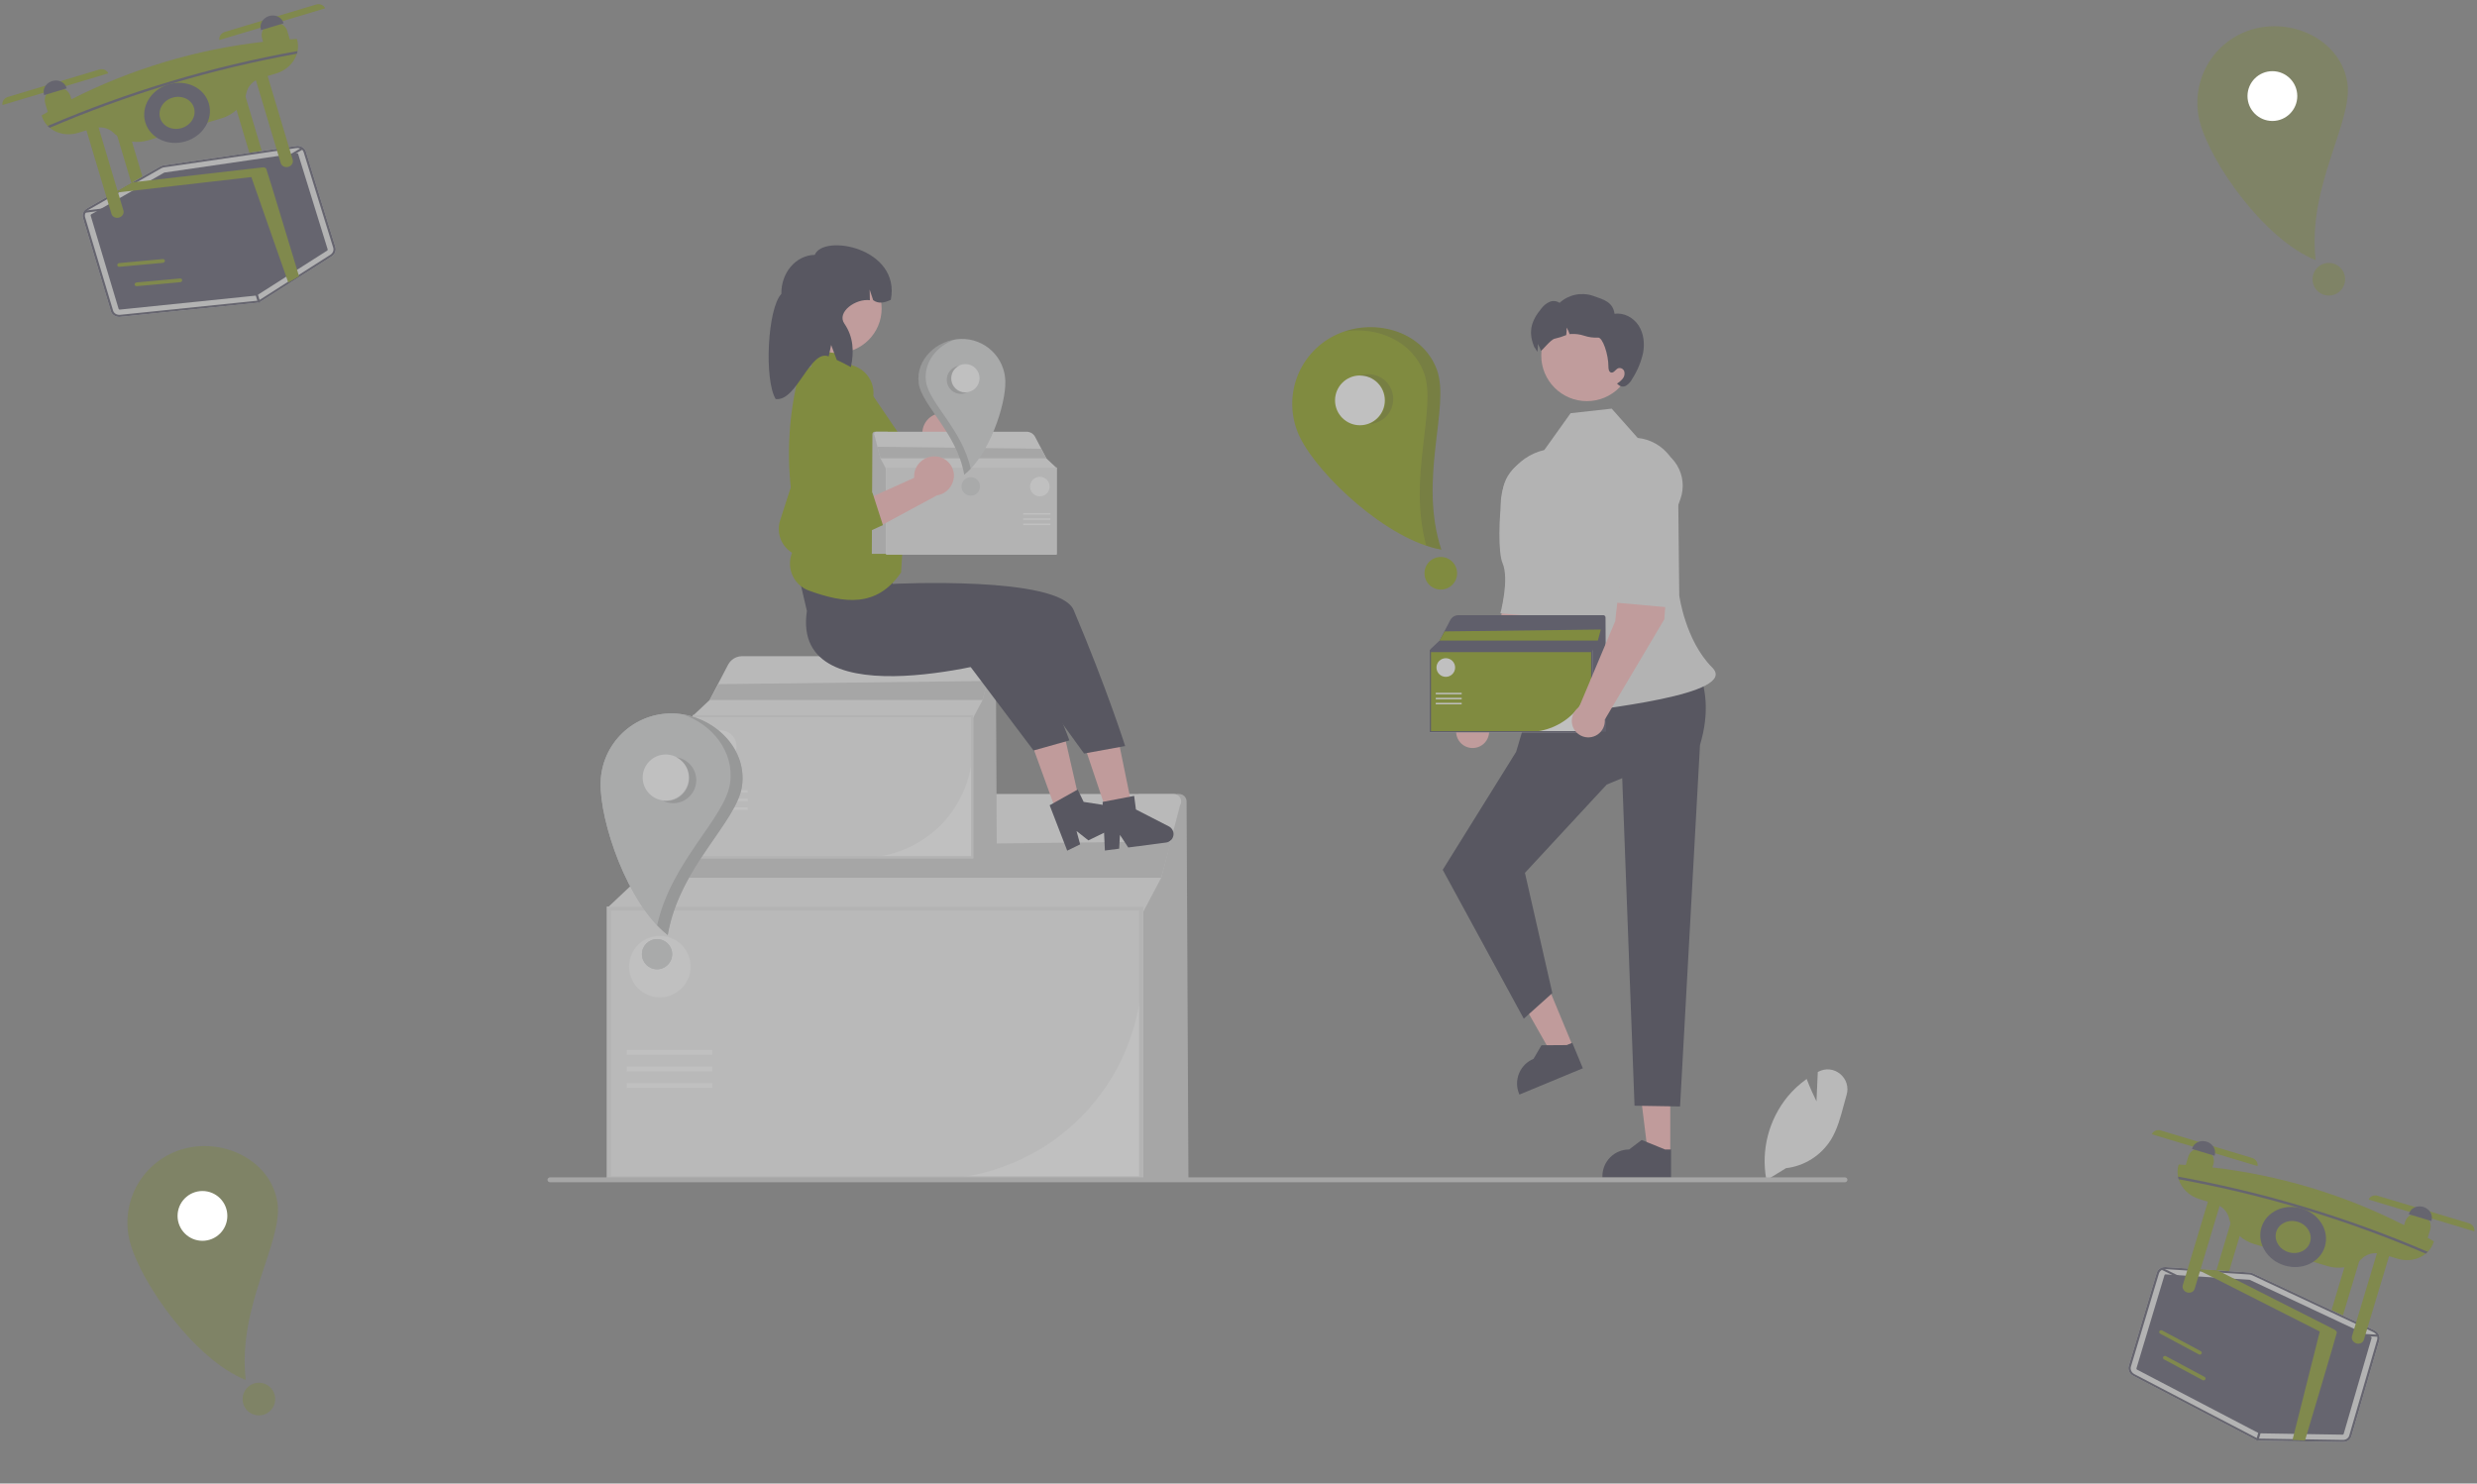 <svg width="1217" height="729" viewBox="0 0 1217 729" fill="none" xmlns="http://www.w3.org/2000/svg">
<rect x="0" y="0" width="1217" height="729" fill="#808080" stroke="none"/>
<g opacity="0.4">
<path d="M1155.88 609.366L1143.64 650.079C1143.43 650.74 1143.5 651.464 1143.83 652.11C1144.17 652.757 1144.75 653.282 1145.46 653.585C1145.55 653.62 1145.65 653.655 1145.75 653.684C1146.47 653.904 1147.25 653.871 1147.91 653.593C1148.29 653.436 1148.62 653.208 1148.88 652.923C1149.15 652.639 1149.34 652.303 1149.45 651.938L1161.82 610.823L1155.88 609.366Z" fill="#809500"/>
<path d="M1098.62 592.124L1086.38 632.837C1086.17 633.498 1086.24 634.222 1086.58 634.868C1086.91 635.515 1087.49 636.04 1088.2 636.343C1088.29 636.378 1088.39 636.413 1088.49 636.442C1089.21 636.662 1089.99 636.629 1090.65 636.351C1091.03 636.194 1091.36 635.966 1091.62 635.681C1091.89 635.397 1092.08 635.061 1092.19 634.696L1104.56 593.581L1098.62 592.124Z" fill="#809500"/>
<path d="M1169.03 658.604C1169.3 657.679 1169.2 656.677 1168.74 655.774C1168.29 654.872 1167.5 654.128 1166.53 653.675L1163.29 652.152L1157.7 649.531L1151.11 646.439L1145.52 643.813L1106.99 625.728C1106.42 625.462 1105.8 625.303 1105.18 625.261L1095.22 624.624L1091.21 624.363L1089.57 624.258L1089.56 624.257L1089.55 624.26L1088.97 624.221L1083.04 623.838L1081.17 623.716L1080.59 623.676L1074.92 623.31L1064.05 622.614C1063.32 622.567 1062.6 622.682 1061.96 622.949L1061.96 622.958C1061.39 623.185 1060.9 623.521 1060.5 623.945C1060.1 624.369 1059.81 624.87 1059.65 625.416L1045.86 671.268C1045.76 671.593 1045.71 671.932 1045.71 672.275C1045.7 673.041 1045.92 673.806 1046.36 674.486C1046.79 675.166 1047.41 675.734 1048.16 676.127L1102.56 704.533L1107.97 707.358C1108.2 707.479 1108.44 707.579 1108.68 707.657C1108.74 707.681 1108.79 707.701 1108.85 707.717C1109.05 707.775 1109.24 707.821 1109.44 707.855L1109.45 707.852C1109.7 707.901 1109.96 707.926 1110.22 707.927L1132.5 708.288L1151.14 708.591C1152.1 708.61 1153.03 708.344 1153.78 707.833C1154.53 707.321 1155.07 706.591 1155.31 705.751L1169.03 658.604Z" fill="white"/>
<path d="M1165.21 657.478C1165.25 657.363 1165.23 657.238 1165.18 657.126C1165.12 657.014 1165.02 656.922 1164.9 656.867L1164.49 656.676L1162.24 655.62L1162.02 655.515L1162.02 655.513L1162.01 655.506L1156.66 652.999L1150.07 649.903L1144.48 647.281L1105.36 628.916C1105.33 628.907 1105.31 628.895 1105.27 628.884C1105.23 628.87 1105.18 628.862 1105.13 628.863L1101.51 628.628L1097.69 628.382L1094.16 628.155L1087.91 627.752L1087.33 627.717L1087.33 627.715L1080.1 627.252L1073.86 626.846L1069.73 626.583L1067.05 626.411L1067.04 626.412L1064.01 626.211C1063.88 626.203 1063.76 626.233 1063.66 626.297C1063.56 626.361 1063.49 626.455 1063.46 626.564L1049.67 672.416C1049.64 672.527 1049.65 672.647 1049.7 672.756C1049.75 672.866 1049.84 672.958 1049.95 673.018L1052.38 674.284L1104.61 701.561L1109.51 704.117L1109.51 704.119L1109.77 704.25C1109.85 704.297 1109.95 704.323 1110.05 704.324L1110.63 704.333L1127.1 704.6L1127.1 704.601L1133.43 704.706L1150.97 704.985C1151.09 704.988 1151.21 704.956 1151.3 704.893C1151.39 704.83 1151.46 704.74 1151.49 704.636L1165.21 657.478Z" fill="#3F3D56"/>
<path d="M1169.03 658.604C1169.3 657.679 1169.2 656.677 1168.74 655.774C1168.29 654.872 1167.5 654.128 1166.53 653.675L1163.29 652.152L1157.7 649.531L1151.11 646.439L1145.52 643.813L1106.99 625.728C1106.42 625.462 1105.8 625.303 1105.18 625.261L1095.22 624.624L1091.21 624.363L1089.57 624.258L1089.56 624.257L1089.55 624.26L1088.97 624.221L1083.04 623.838L1081.17 623.716L1080.59 623.676L1074.92 623.31L1064.05 622.614C1063.32 622.567 1062.6 622.682 1061.96 622.949L1061.96 622.958C1061.39 623.185 1060.9 623.521 1060.5 623.945C1060.1 624.369 1059.81 624.87 1059.65 625.416L1045.86 671.268C1045.76 671.593 1045.71 671.932 1045.71 672.275C1045.7 673.041 1045.92 673.806 1046.36 674.486C1046.79 675.166 1047.41 675.734 1048.16 676.127L1102.56 704.533L1107.97 707.358C1108.2 707.479 1108.44 707.579 1108.68 707.657C1108.74 707.681 1108.79 707.701 1108.85 707.717C1109.05 707.775 1109.24 707.821 1109.44 707.855L1109.45 707.852C1109.7 707.901 1109.96 707.926 1110.22 707.927L1132.5 708.288L1151.14 708.591C1152.1 708.61 1153.03 708.344 1153.78 707.833C1154.53 707.321 1155.07 706.591 1155.31 705.751L1169.03 658.604ZM1151.09 707.564L1132.67 707.265L1126.46 707.166L1110.17 706.903C1110.07 706.9 1109.98 706.892 1109.9 706.886C1109.52 706.847 1109.14 706.756 1108.79 706.616L1108.78 706.615C1108.69 706.571 1108.59 706.521 1108.49 706.471L1103.14 703.68L1048.67 675.237C1048.15 674.966 1047.71 674.583 1047.39 674.124C1047.07 673.665 1046.88 673.146 1046.84 672.616C1046.81 672.269 1046.85 671.925 1046.95 671.596L1060.74 625.744C1060.96 625.018 1061.47 624.407 1062.17 624.031L1062.17 624.032L1062.18 624.028C1062.64 623.784 1063.16 623.65 1063.71 623.638C1063.82 623.63 1063.92 623.63 1064.03 623.638L1074.61 624.325L1080.86 624.727L1081.52 624.762L1081.54 624.767L1088.67 625.232L1091.88 625.438L1094.5 625.605L1094.92 625.635L1105.16 626.292C1105.44 626.311 1105.73 626.362 1106 626.444C1106.18 626.499 1106.36 626.564 1106.53 626.641L1145.22 644.805L1150.81 647.427L1157.4 650.518L1162.99 653.145L1166.07 654.588C1166.66 654.864 1167.16 655.289 1167.51 655.81L1167.52 655.813C1167.77 656.186 1167.94 656.598 1168.01 657.022C1168.08 657.446 1168.06 657.875 1167.94 658.28L1154.22 705.432C1154.04 706.062 1153.63 706.61 1153.07 706.994C1152.51 707.378 1151.81 707.578 1151.09 707.564V707.564Z" fill="#3F3D56"/>
<path d="M1167.98 656.844C1167.93 656.856 1167.87 656.861 1167.82 656.858L1148.16 655.788L1142.04 655.454L1124.62 654.505C1124.58 654.501 1124.53 654.492 1124.48 654.479C1124.45 654.468 1124.41 654.456 1124.38 654.443L1062.18 624.03L1061.97 623.929C1061.83 623.862 1061.73 623.751 1061.68 623.62C1061.63 623.488 1061.64 623.347 1061.7 623.228C1061.77 623.108 1061.88 623.019 1062.02 622.981C1062.16 622.943 1062.32 622.958 1062.45 623.024L1063.71 623.635L1124.75 653.482L1139.76 654.3L1148.15 654.757L1167.52 655.81L1167.82 655.828C1167.96 655.836 1168.08 655.886 1168.18 655.97C1168.29 656.054 1168.35 656.166 1168.38 656.286C1168.38 656.315 1168.39 656.345 1168.39 656.374C1168.39 656.486 1168.34 656.592 1168.27 656.676C1168.2 656.761 1168.09 656.82 1167.98 656.844V656.844Z" fill="#3F3D56"/>
<path d="M1109.01 707.886C1108.86 707.843 1108.74 707.751 1108.67 707.629C1108.59 707.508 1108.57 707.367 1108.61 707.238L1124.08 653.831C1124.12 653.701 1124.21 653.593 1124.34 653.531C1124.47 653.469 1124.62 653.458 1124.77 653.5L1124.77 653.501C1124.92 653.545 1125.04 653.637 1125.11 653.758C1125.19 653.88 1125.21 654.02 1125.17 654.149L1109.7 707.557C1109.66 707.687 1109.57 707.795 1109.44 707.857C1109.31 707.919 1109.16 707.93 1109.01 707.888L1109.01 707.886Z" fill="#3F3D56"/>
<path d="M1132.48 707.892L1126.36 707.558L1139.76 654.3L1081.7 624.863C1081.64 624.835 1081.59 624.805 1081.54 624.771C1081.1 624.508 1080.77 624.123 1080.59 623.68L1089.55 624.255L1091.88 625.436L1146.97 653.365C1147.26 653.511 1147.52 653.712 1147.72 653.952C1147.93 654.192 1148.07 654.467 1148.15 654.757C1148.25 655.095 1132.58 707.552 1132.48 707.892Z" fill="#809500"/>
<path d="M1195.58 609.851C1194.66 609.311 1193.72 608.777 1192.78 608.251L1194.02 604.156C1194.47 602.685 1194.27 601.078 1193.48 599.665C1193.13 599.039 1192.67 598.468 1192.11 597.98C1191.99 597.866 1191.86 597.76 1191.72 597.66C1191.19 597.26 1190.6 596.94 1189.97 596.711C1189.3 596.462 1188.59 596.316 1187.88 596.279C1187.46 596.257 1187.03 596.272 1186.62 596.325C1186.01 596.409 1185.44 596.57 1184.89 596.805C1184.77 596.857 1184.66 596.911 1184.54 596.973C1183.16 597.678 1182.15 598.852 1181.73 600.259L1181.2 602.031C1151.8 587.07 1119.78 577.43 1087.01 573.672L1087.49 572.08C1087.94 570.609 1087.75 569.002 1086.95 567.589C1086.61 566.964 1086.15 566.393 1085.59 565.905C1085.47 565.792 1085.33 565.685 1085.2 565.584C1084.67 565.184 1084.08 564.864 1083.45 564.635C1082.78 564.386 1082.07 564.24 1081.36 564.203C1080.94 564.181 1080.51 564.197 1080.1 564.251C1079.49 564.332 1078.91 564.493 1078.37 564.729C1078.25 564.781 1078.14 564.835 1078.02 564.898C1076.64 565.602 1075.63 566.776 1075.21 568.183L1073.92 572.458C1072.85 572.383 1071.78 572.31 1070.71 572.248L1070.45 572.235L1070.38 572.456C1069.83 574.297 1069.73 576.253 1070.1 578.184L1070.43 579.484C1071.11 581.718 1072.4 583.787 1074.18 585.49C1075.96 587.193 1078.16 588.47 1080.57 589.198L1084.8 590.47L1072.46 631.487C1072.25 632.148 1072.32 632.871 1072.66 633.518C1072.99 634.165 1073.57 634.689 1074.28 634.991C1074.68 635.151 1075.1 635.234 1075.52 635.235C1075.94 635.237 1076.36 635.157 1076.73 635.001C1077.11 634.845 1077.44 634.617 1077.7 634.332C1077.97 634.047 1078.16 633.711 1078.27 633.345L1090.55 592.535C1091.74 593.238 1092.78 594.156 1093.58 595.227C1094.39 596.299 1094.95 597.5 1095.22 598.753C1095.4 599.541 1095.63 600.319 1095.93 601.081C1096.86 603.449 1098.39 605.61 1100.38 607.383C1102.38 609.156 1104.79 610.488 1107.4 611.268L1143.46 622.127C1146.21 622.957 1149.09 623.164 1151.86 622.729C1154.59 622.313 1157.11 621.244 1159.17 619.628C1159.6 619.288 1160.01 618.925 1160.39 618.54C1161.31 617.605 1162.45 616.877 1163.74 616.405C1165.03 615.934 1166.43 615.731 1167.84 615.81L1155.6 656.521C1155.39 657.182 1155.46 657.905 1155.79 658.552C1156.13 659.199 1156.71 659.723 1157.42 660.025C1157.51 660.063 1157.61 660.097 1157.71 660.127C1158.43 660.346 1159.21 660.314 1159.87 660.037C1160.25 659.88 1160.58 659.651 1160.84 659.366C1161.11 659.081 1161.3 658.746 1161.41 658.381L1173.78 617.264L1178 618.535C1180.42 619.262 1182.96 619.414 1185.38 618.976C1187.8 618.538 1190.02 617.524 1191.82 616.035C1192.17 615.752 1192.5 615.451 1192.81 615.135C1194.19 613.73 1195.19 612.046 1195.74 610.203L1195.81 609.982L1195.58 609.851Z" fill="#809500"/>
<path d="M1122.46 621.847C1131.07 624.44 1139.94 620.275 1142.26 612.545C1144.59 604.814 1139.49 596.446 1130.88 593.854C1122.27 591.261 1113.41 595.426 1111.08 603.157C1108.76 610.887 1113.85 619.255 1122.46 621.847Z" fill="#3F3D56"/>
<path d="M1124.43 615.316C1129.02 616.698 1133.75 614.477 1134.99 610.354C1136.23 606.231 1133.51 601.768 1128.92 600.386C1124.33 599.003 1119.6 601.224 1118.36 605.347C1117.12 609.47 1119.84 613.933 1124.43 615.316Z" fill="#809500"/>
<path d="M1213 601.089L1192.54 594.927L1191.66 597.845L1215.68 605.078C1215.84 604.256 1215.65 603.393 1215.16 602.655C1214.66 601.918 1213.89 601.359 1213 601.089V601.089Z" fill="#809500"/>
<path d="M1168.19 587.593C1167.29 587.328 1166.35 587.369 1165.52 587.71C1164.7 588.052 1164.07 588.668 1163.75 589.439L1187.77 596.672L1188.64 593.754L1168.19 587.593Z" fill="#809500"/>
<path d="M1194.83 598.798C1194.94 597.59 1194.58 596.359 1193.83 595.314C1193.26 594.53 1192.48 593.884 1191.57 593.444C1190.66 593.003 1189.66 592.782 1188.66 592.803C1187.66 592.825 1186.7 593.088 1185.87 593.566C1185.05 594.044 1184.39 594.72 1183.96 595.526C1183.81 595.796 1183.69 596.079 1183.6 596.373L1183.52 596.666L1194.56 599.992L1194.65 599.699C1194.74 599.404 1194.79 599.103 1194.83 598.798Z" fill="#3F3D56"/>
<path d="M1106.48 569.013L1086.02 562.851L1085.14 565.769L1109.16 573.002C1109.32 572.18 1109.13 571.317 1108.63 570.579C1108.14 569.841 1107.37 569.283 1106.48 569.013V569.013Z" fill="#809500"/>
<path d="M1061.66 555.517C1060.77 555.252 1059.82 555.293 1059 555.634C1058.18 555.976 1057.55 556.592 1057.22 557.363L1081.24 564.595L1082.12 561.678L1061.66 555.517Z" fill="#809500"/>
<path d="M1088.3 566.722C1088.42 565.508 1088.07 564.268 1087.3 563.221C1086.53 562.174 1085.4 561.386 1084.1 560.996C1082.81 560.606 1081.43 560.638 1080.21 561.087C1078.99 561.535 1078.01 562.372 1077.44 563.451C1077.29 563.721 1077.17 564.004 1077.09 564.298L1077 564.591L1088.04 567.916L1088.13 567.623C1088.21 567.329 1088.27 567.027 1088.3 566.722Z" fill="#3F3D56"/>
<path d="M1070.1 578.185C1112.24 585.786 1153.48 598.202 1192.81 615.134C1192.5 615.451 1192.17 615.752 1191.82 616.037C1172.5 607.741 1152.71 600.531 1132.56 594.448L1132.55 594.444C1131.4 594.098 1130.24 593.75 1129.09 593.415L1129.07 593.409C1109.78 587.715 1090.2 583.066 1070.43 579.486L1070.1 578.185Z" fill="#3F3D56"/>
<path d="M1082.37 678.24C1082.29 678.218 1082.22 678.189 1082.16 678.154L1063.25 668.008C1063.13 667.945 1063.03 667.863 1062.94 667.765C1062.86 667.667 1062.8 667.556 1062.76 667.439C1062.72 667.321 1062.7 667.199 1062.72 667.079C1062.73 666.959 1062.77 666.844 1062.83 666.74C1062.89 666.637 1062.98 666.547 1063.08 666.475C1063.18 666.403 1063.3 666.352 1063.42 666.323C1063.55 666.294 1063.68 666.289 1063.82 666.307C1063.95 666.326 1064.08 666.367 1064.19 666.43L1083.1 676.576C1083.32 676.694 1083.49 676.879 1083.57 677.096C1083.66 677.313 1083.66 677.547 1083.57 677.753C1083.48 677.959 1083.3 678.122 1083.08 678.212C1082.86 678.302 1082.61 678.312 1082.37 678.24L1082.37 678.24Z" fill="#809500"/>
<path d="M1080.5 665.595C1080.43 665.573 1080.36 665.544 1080.29 665.508L1061.39 655.363C1061.15 655.236 1060.97 655.031 1060.89 654.793C1060.82 654.555 1060.84 654.304 1060.97 654.095C1061.09 653.886 1061.3 653.736 1061.56 653.677C1061.82 653.619 1062.09 653.658 1062.33 653.785L1081.24 663.93C1081.46 664.048 1081.63 664.233 1081.71 664.451C1081.8 664.668 1081.8 664.902 1081.71 665.107C1081.61 665.313 1081.44 665.477 1081.22 665.567C1081 665.657 1080.74 665.667 1080.5 665.595V665.595Z" fill="#809500"/>
</g>
<g opacity="0.4">
<path d="M112.204 40.625L124.402 81.353C124.591 82.02 125.048 82.585 125.685 82.94C126.322 83.294 127.093 83.414 127.852 83.275C127.951 83.252 128.05 83.228 128.148 83.199C128.874 82.982 129.502 82.529 129.906 81.928C130.132 81.591 130.282 81.219 130.346 80.836C130.41 80.452 130.387 80.065 130.279 79.699L117.961 38.569L112.204 40.625Z" fill="#809500"/>
<path d="M54.924 57.797L67.121 98.525C67.311 99.192 67.768 99.757 68.404 100.111C69.041 100.466 69.812 100.585 70.571 100.447C70.671 100.423 70.77 100.4 70.867 100.371C71.594 100.154 72.221 99.701 72.625 99.1C72.851 98.763 73.001 98.391 73.065 98.007C73.129 97.624 73.107 97.237 72.998 96.871L60.681 55.74L54.924 57.797Z" fill="#809500"/>
<path d="M150.289 74.471C150.006 73.549 149.369 72.769 148.49 72.268C147.611 71.767 146.548 71.579 145.489 71.736L141.942 72.253L135.835 73.145L128.632 74.198L122.524 75.085L80.411 81.23C79.788 81.322 79.184 81.529 78.639 81.84L69.981 86.795L66.484 88.792L65.058 89.608L65.053 89.609L65.049 89.615L64.539 89.906L59.382 92.853L57.75 93.785L57.249 94.068L52.312 96.89L42.855 102.301C42.223 102.662 41.688 103.154 41.296 103.732L41.299 103.742C40.954 104.241 40.725 104.795 40.627 105.368C40.528 105.941 40.563 106.519 40.728 107.064L54.464 152.933C54.56 153.259 54.705 153.57 54.894 153.856C55.309 154.499 55.918 155.014 56.654 155.343C57.389 155.671 58.222 155.802 59.061 155.719L120.102 149.441L126.174 148.816C126.431 148.791 126.686 148.743 126.935 148.671C126.994 148.662 127.052 148.648 127.109 148.629C127.302 148.57 127.491 148.501 127.676 148.42L127.68 148.414C127.919 148.314 128.149 148.192 128.365 148.051L147.161 136.069L162.878 126.053C163.694 125.537 164.321 124.804 164.667 123.962C165.013 123.121 165.058 122.216 164.797 121.382L150.289 74.471Z" fill="white"/>
<path d="M146.482 75.637C146.447 75.522 146.367 75.424 146.257 75.363C146.147 75.301 146.014 75.279 145.883 75.3L145.437 75.365L142.981 75.722L142.739 75.756L142.734 75.757L142.723 75.756L136.874 76.614L129.67 77.663L123.563 78.554L80.803 84.79C80.773 84.799 80.747 84.802 80.712 84.812C80.667 84.825 80.624 84.844 80.586 84.869L77.435 86.67L74.111 88.571L71.039 90.327L65.597 93.439L65.098 93.726L65.093 93.728L58.81 97.322L53.371 100.427L49.786 102.48L47.453 103.814L47.445 103.822L44.801 105.327C44.693 105.388 44.608 105.481 44.561 105.589C44.514 105.696 44.507 105.814 44.541 105.921L58.278 151.79C58.312 151.9 58.386 151.995 58.49 152.058C58.593 152.121 58.719 152.148 58.847 152.135L61.567 151.856L120.181 145.829L125.674 145.264L125.679 145.262L125.965 145.231C126.062 145.223 126.157 145.191 126.239 145.139L126.731 144.824L140.621 135.97L140.626 135.968L145.965 132.568L160.755 123.134C160.857 123.071 160.935 122.98 160.979 122.876C161.023 122.771 161.03 122.659 160.998 122.555L146.482 75.637Z" fill="#3F3D56"/>
<path d="M150.289 74.471C150.006 73.549 149.369 72.769 148.49 72.268C147.611 71.767 146.548 71.579 145.489 71.736L141.942 72.253L135.835 73.145L128.632 74.198L122.524 75.085L80.411 81.23C79.788 81.322 79.184 81.529 78.639 81.84L69.981 86.795L66.484 88.792L65.058 89.608L65.053 89.609L65.049 89.615L64.539 89.906L59.382 92.853L57.75 93.785L57.249 94.068L52.312 96.89L42.855 102.301C42.223 102.662 41.688 103.154 41.296 103.732L41.299 103.742C40.954 104.241 40.725 104.795 40.627 105.368C40.528 105.941 40.563 106.519 40.728 107.064L54.464 152.933C54.56 153.259 54.705 153.57 54.894 153.856C55.309 154.499 55.918 155.014 56.654 155.343C57.389 155.671 58.222 155.802 59.061 155.719L120.102 149.441L126.174 148.816C126.431 148.791 126.686 148.743 126.935 148.671C126.994 148.662 127.052 148.648 127.109 148.629C127.302 148.57 127.491 148.501 127.676 148.42L127.68 148.414C127.919 148.314 128.149 148.192 128.365 148.051L147.161 136.069L162.878 126.053C163.694 125.537 164.321 124.804 164.667 123.962C165.013 123.121 165.058 122.216 164.797 121.382L150.289 74.471ZM162.273 125.221L146.736 135.125L141.5 138.464L127.756 147.226C127.678 147.274 127.598 147.317 127.523 147.36C127.185 147.536 126.824 147.666 126.45 147.745L126.445 147.747C126.34 147.763 126.229 147.777 126.119 147.79L120.116 148.41L58.995 154.697C58.416 154.754 57.839 154.676 57.319 154.47C56.799 154.263 56.354 153.935 56.025 153.517C55.813 153.242 55.654 152.934 55.555 152.606L41.818 106.737C41.599 106.011 41.688 105.221 42.068 104.519L42.073 104.517L42.072 104.513C42.322 104.055 42.687 103.654 43.134 103.344C43.221 103.278 43.313 103.217 43.409 103.163L52.616 97.905L58.053 94.796L58.621 94.463L58.636 94.458L64.842 90.917L67.642 89.315L69.914 88.014L70.284 87.805L79.19 82.712C79.439 82.569 79.704 82.455 79.981 82.371C80.159 82.319 80.341 82.278 80.524 82.248L122.822 76.077L128.928 75.186L136.131 74.133L142.239 73.246L145.602 72.754C146.25 72.657 146.903 72.735 147.481 72.977L147.491 72.974C147.905 73.148 148.27 73.4 148.564 73.715C148.858 74.029 149.074 74.399 149.2 74.802L163.71 121.718C163.906 122.343 163.872 123.022 163.613 123.653C163.355 124.284 162.884 124.834 162.273 125.221V125.221Z" fill="#3F3D56"/>
<path d="M148.439 73.584C148.404 73.621 148.363 73.654 148.317 73.681L131.317 83.627L126.024 86.722L110.971 95.527C110.928 95.551 110.882 95.57 110.834 95.585C110.801 95.595 110.768 95.602 110.734 95.608L42.073 104.515L41.844 104.545C41.695 104.563 41.548 104.528 41.434 104.445C41.32 104.363 41.249 104.241 41.237 104.106C41.225 103.97 41.272 103.833 41.368 103.723C41.465 103.614 41.603 103.541 41.752 103.522L43.133 103.342L110.516 94.602L123.49 87.013L130.747 82.768L147.485 72.975L147.751 72.821C147.867 72.754 148.001 72.725 148.132 72.74C148.263 72.754 148.381 72.809 148.466 72.897C148.488 72.918 148.507 72.941 148.522 72.966C148.583 73.059 148.608 73.17 148.592 73.281C148.577 73.393 148.523 73.499 148.439 73.584V73.584Z" fill="#3F3D56"/>
<path d="M127.33 148.686C127.186 148.729 127.034 148.719 126.904 148.659C126.775 148.599 126.681 148.493 126.641 148.365L110.145 95.264C110.105 95.135 110.124 94.994 110.197 94.871C110.271 94.748 110.393 94.654 110.537 94.61L110.542 94.608C110.685 94.565 110.838 94.575 110.967 94.635C111.096 94.695 111.191 94.801 111.231 94.929L127.726 148.029C127.767 148.159 127.748 148.3 127.674 148.423C127.601 148.546 127.479 148.64 127.335 148.684L127.33 148.686Z" fill="#3F3D56"/>
<path d="M146.926 135.75L141.634 138.845L123.49 87.013L58.828 94.448C58.764 94.456 58.701 94.461 58.638 94.462C58.13 94.483 57.64 94.345 57.248 94.073L65.046 89.612L67.641 89.313L128.996 82.256C129.319 82.218 129.642 82.245 129.945 82.333C130.247 82.421 130.52 82.57 130.747 82.768C131.013 82.997 146.821 135.412 146.926 135.75Z" fill="#809500"/>
<path d="M145.603 19.148C144.532 19.209 143.453 19.282 142.385 19.356L141.159 15.259C140.726 13.783 139.68 12.549 138.236 11.809C137.602 11.477 136.902 11.256 136.168 11.155C136.002 11.129 135.834 11.112 135.665 11.105C135.006 11.061 134.336 11.119 133.685 11.275C132.987 11.438 132.317 11.705 131.704 12.066C131.336 12.282 130.99 12.529 130.671 12.803C130.215 13.204 129.821 13.659 129.498 14.153C129.427 14.263 129.361 14.371 129.292 14.49C128.529 15.839 128.338 17.372 128.759 18.78L129.29 20.553C96.516 24.271 64.49 33.872 35.073 48.797L34.596 47.205C34.163 45.728 33.117 44.494 31.674 43.754C31.042 43.422 30.343 43.2 29.61 43.099C29.443 43.074 29.273 43.058 29.103 43.05C28.443 43.006 27.774 43.064 27.122 43.221C26.425 43.383 25.755 43.65 25.141 44.011C24.775 44.227 24.431 44.473 24.113 44.747C23.655 45.147 23.259 45.602 22.935 46.098C22.864 46.208 22.798 46.316 22.735 46.434C21.97 47.782 21.777 49.316 22.196 50.725L23.477 55.002C22.545 55.527 21.609 56.059 20.681 56.597L20.457 56.728L20.523 56.949C21.073 58.793 22.069 60.479 23.442 61.886L24.435 62.788C26.231 64.279 28.447 65.294 30.869 65.735C33.29 66.176 35.832 66.028 38.248 65.304L42.474 64.037L54.762 105.07C54.951 105.737 55.408 106.302 56.045 106.656C56.681 107.011 57.453 107.13 58.212 106.99C58.629 106.905 59.028 106.742 59.381 106.511C59.734 106.279 60.035 105.985 60.263 105.648C60.489 105.311 60.64 104.938 60.704 104.554C60.768 104.17 60.744 103.783 60.635 103.417L48.409 62.592C49.794 62.52 51.162 62.716 52.424 63.166C53.686 63.616 54.814 64.311 55.735 65.204C56.314 65.766 56.94 66.285 57.607 66.757C59.687 68.22 62.153 69.182 64.795 69.561C67.437 69.941 70.178 69.727 72.787 68.938L108.864 58.122C111.612 57.302 114.135 55.883 116.208 53.994C118.256 52.142 119.77 49.861 120.6 47.377C120.773 46.856 120.913 46.328 121.019 45.796C121.271 44.51 121.822 43.273 122.636 42.17C123.451 41.068 124.507 40.127 125.733 39.412L137.93 80.138C138.119 80.805 138.576 81.37 139.213 81.724C139.849 82.079 140.621 82.198 141.379 82.058C141.479 82.038 141.578 82.014 141.675 81.984C142.402 81.767 143.029 81.314 143.436 80.714C143.661 80.377 143.811 80.005 143.875 79.621C143.939 79.237 143.916 78.85 143.808 78.484L131.49 37.352L135.711 36.087C138.126 35.363 140.332 34.088 142.112 32.388C143.892 30.687 145.185 28.619 145.865 26.386C146 25.957 146.111 25.523 146.199 25.086C146.573 23.156 146.481 21.199 145.928 19.356L145.862 19.135L145.603 19.148Z" fill="#809500"/>
<path d="M91.185 69.464C99.797 66.882 104.902 58.52 102.586 50.787C100.27 43.054 91.411 38.878 82.798 41.46C74.186 44.041 69.081 52.403 71.397 60.136C73.713 67.87 82.572 72.045 91.185 69.464Z" fill="#3F3D56"/>
<path d="M89.228 62.929C93.821 61.552 96.544 57.093 95.308 52.968C94.073 48.844 89.348 46.617 84.755 47.994C80.162 49.371 77.439 53.831 78.674 57.955C79.909 62.079 84.635 64.306 89.228 62.929Z" fill="#809500"/>
<path d="M155.317 2.234L134.846 8.371L135.72 11.29L159.748 4.086C159.427 3.314 158.796 2.697 157.976 2.354C157.157 2.012 156.208 1.969 155.317 2.234V2.234Z" fill="#809500"/>
<path d="M110.482 15.675C109.591 15.944 108.822 16.502 108.325 17.239C107.828 17.976 107.639 18.839 107.793 19.661L131.821 12.458L130.947 9.539L110.482 15.675Z" fill="#809500"/>
<path d="M138.886 10.341C138.313 9.271 137.34 8.439 136.133 7.985C135.224 7.645 134.219 7.535 133.219 7.668C132.218 7.8 131.258 8.17 130.435 8.739C129.612 9.308 128.956 10.057 128.531 10.911C128.107 11.764 127.93 12.691 128.018 13.599C128.041 13.906 128.097 14.208 128.184 14.502L128.272 14.796L139.321 11.483L139.233 11.19C139.143 10.898 139.027 10.614 138.886 10.341Z" fill="#3F3D56"/>
<path d="M48.754 34.179L28.284 40.316L29.158 43.235L53.186 36.032C52.865 35.26 52.233 34.642 51.414 34.299C50.594 33.957 49.646 33.914 48.754 34.179V34.179Z" fill="#809500"/>
<path d="M3.919 47.62C3.028 47.889 2.26 48.447 1.763 49.184C1.266 49.921 1.076 50.785 1.231 51.607L25.259 44.404L24.384 41.485L3.919 47.62Z" fill="#809500"/>
<path d="M32.323 42.286C31.754 41.207 30.774 40.369 29.557 39.918C28.339 39.468 26.961 39.434 25.664 39.823C24.367 40.212 23.234 40.998 22.465 42.044C21.695 43.09 21.338 44.329 21.455 45.544C21.48 45.851 21.538 46.153 21.627 46.446L21.715 46.739L32.759 43.429L32.671 43.135C32.58 42.843 32.464 42.559 32.323 42.286Z" fill="#3F3D56"/>
<path d="M23.444 61.885C62.799 45.001 104.048 32.636 146.198 25.086C146.111 25.523 146 25.957 145.866 26.387C125.18 30.109 104.693 34.999 84.525 41.031L84.512 41.035C83.362 41.38 82.205 41.726 81.059 42.083L81.039 42.089C61.803 47.971 42.901 54.883 24.437 62.789L23.444 61.885Z" fill="#3F3D56"/>
<path d="M88.774 138.628C88.701 138.649 88.627 138.664 88.552 138.67L67.186 140.625C67.054 140.637 66.922 140.625 66.797 140.59C66.673 140.555 66.558 140.498 66.461 140.421C66.364 140.345 66.285 140.25 66.229 140.144C66.173 140.037 66.142 139.92 66.136 139.799C66.131 139.679 66.152 139.557 66.198 139.441C66.243 139.325 66.313 139.217 66.403 139.123C66.493 139.029 66.601 138.951 66.721 138.894C66.841 138.837 66.971 138.801 67.104 138.789L88.47 136.834C88.718 136.812 88.961 136.873 89.152 137.007C89.344 137.14 89.471 137.337 89.508 137.559C89.546 137.781 89.492 138.012 89.356 138.209C89.221 138.407 89.013 138.555 88.774 138.628L88.774 138.628Z" fill="#809500"/>
<path d="M80.256 129.101C80.183 129.123 80.109 129.137 80.034 129.144L58.668 131.098C58.401 131.123 58.14 131.05 57.943 130.895C57.746 130.74 57.63 130.516 57.619 130.273C57.608 130.029 57.703 129.786 57.885 129.596C58.066 129.407 58.319 129.287 58.586 129.262L79.952 127.308C80.2 127.285 80.443 127.346 80.635 127.48C80.826 127.614 80.953 127.81 80.99 128.032C81.028 128.254 80.974 128.486 80.838 128.683C80.703 128.88 80.496 129.029 80.256 129.101V129.101Z" fill="#809500"/>
</g>
<g opacity="0.5" clip-path="url(#clip0_596_15)">
<path d="M583.909 578.988H559.375V390.165H579.328C580.294 390.165 581.221 390.547 581.906 391.229C582.591 391.911 582.979 392.836 582.983 393.802L583.909 578.988Z" fill="#CCCCCC"/>
<path d="M561.668 579.988H298.203V445.513H561.668V579.988Z" fill="white"/>
<path d="M457.823 579.488H298.703V446.013H561.168V476.143C561.137 503.542 550.239 529.81 530.865 549.185C511.491 568.559 485.222 579.457 457.823 579.488V579.488Z" fill="#F2F2F2"/>
<path d="M579.913 395.528C579.781 395.779 579.678 396.044 579.607 396.318L570.522 431.336L560.668 449.999H299.203V445.351L314.089 431.336L331.455 398.12C332.221 396.654 333.228 395.326 334.433 394.193C337.183 391.605 340.816 390.165 344.591 390.165H576.681C577.311 390.165 577.93 390.328 578.479 390.638C579.028 390.947 579.487 391.394 579.812 391.934C580.137 392.473 580.317 393.088 580.335 393.718C580.353 394.347 580.208 394.971 579.913 395.528V395.528Z" fill="#F2F2F2"/>
<path d="M561.668 579.988H298.203V445.513H561.668V579.988ZM300.203 577.988H559.668V447.513H300.203V577.988Z" fill="#E6E6E6"/>
<path d="M575.376 413.442L570.522 431.336H314.09L322.376 416.442L575.376 413.442Z" fill="#CCCCCC"/>
<path d="M349.918 515.98H307.919V518.304H349.918V515.98Z" fill="white"/>
<path d="M349.918 524.114H307.919V526.438H349.918V524.114Z" fill="white"/>
<path d="M349.918 532.249H307.919V534.573H349.918V532.249Z" fill="white"/>
<path d="M324.188 490.09C332.531 490.09 339.294 483.327 339.294 474.983C339.294 466.64 332.531 459.877 324.188 459.877C315.844 459.877 309.081 466.64 309.081 474.983C309.081 483.327 315.844 490.09 324.188 490.09Z" fill="white"/>
<path d="M489.762 421.188H476.931V322.442H487.366C487.871 322.442 488.356 322.642 488.714 322.999C489.072 323.355 489.275 323.839 489.278 324.344L489.762 421.188Z" fill="#CCCCCC"/>
<path d="M478.13 421.711H340.351V351.387H478.13V421.711Z" fill="white"/>
<path d="M423.825 421.449H340.612V351.648H477.869V367.405C477.853 381.733 472.154 395.47 462.022 405.602C451.89 415.734 438.153 421.433 423.825 421.449Z" fill="#F2F2F2"/>
<path d="M487.672 325.247C487.603 325.378 487.549 325.516 487.512 325.66L482.761 343.973L477.607 353.733H340.874V351.302L348.658 343.973L357.74 326.602C358.141 325.836 358.667 325.141 359.297 324.548V324.548C360.735 323.195 362.635 322.442 364.609 322.442H485.982C486.311 322.442 486.635 322.527 486.922 322.689C487.209 322.851 487.449 323.085 487.619 323.367C487.789 323.649 487.883 323.971 487.893 324.3C487.902 324.629 487.826 324.956 487.672 325.247V325.247Z" fill="#F2F2F2"/>
<path d="M478.13 421.711H340.351V351.387H478.13V421.711ZM341.397 420.665H477.085V352.433H341.397V420.665Z" fill="#E6E6E6"/>
<path d="M485.299 334.615L482.761 343.972H348.659L352.992 336.183L485.299 334.615Z" fill="#CCCCCC"/>
<path d="M367.395 388.237H345.431V389.453H367.395V388.237Z" fill="white"/>
<path d="M367.395 392.491H345.431V393.707H367.395V392.491Z" fill="white"/>
<path d="M367.395 396.745H345.431V397.961H367.395V396.745Z" fill="white"/>
<path d="M353.939 374.698C358.303 374.698 361.84 371.161 361.84 366.798C361.84 362.435 358.303 358.898 353.939 358.898C349.576 358.898 346.039 362.435 346.039 366.798C346.039 371.161 349.576 374.698 353.939 374.698Z" fill="white"/>
<path d="M867.883 579.919L867.804 579.493C866.506 572.335 866.782 564.98 868.613 557.939C870.444 550.899 873.787 544.341 878.408 538.723C881.026 535.592 884.027 532.803 887.341 530.422L887.657 530.194L887.795 530.558C889.444 534.904 891.524 539.257 892.472 541.184L893.112 526.802L893.478 526.608C895.15 525.712 897.053 525.337 898.941 525.531C900.829 525.726 902.615 526.482 904.07 527.701C905.574 528.91 906.683 530.542 907.251 532.387C907.82 534.231 907.824 536.204 907.261 538.05C906.764 539.74 906.295 541.493 905.84 543.188C904.28 549.013 902.666 555.036 899.538 560.108C897.133 563.924 893.906 567.155 890.093 569.564C886.28 571.973 881.977 573.5 877.498 574.033L867.883 579.919Z" fill="#F2F2F2"/>
<path d="M907.676 579.743C907.676 579.9 907.646 580.055 907.586 580.199C907.526 580.344 907.439 580.475 907.328 580.586C907.218 580.697 907.086 580.784 906.942 580.844C906.797 580.904 906.642 580.934 906.486 580.933H270.196C269.88 580.933 269.577 580.808 269.354 580.585C269.131 580.362 269.006 580.059 269.006 579.743C269.006 579.428 269.131 579.125 269.354 578.902C269.577 578.679 269.88 578.553 270.196 578.553H906.486C906.642 578.553 906.797 578.583 906.942 578.643C907.086 578.703 907.218 578.79 907.328 578.901C907.439 579.012 907.526 579.143 907.586 579.288C907.646 579.432 907.676 579.587 907.676 579.743Z" fill="#CCCCCC"/>
<path d="M763.35 275.268L745.137 272.66C738.978 282.96 736.789 310.375 736.789 310.375L718.965 352.739C717.784 353.541 716.836 354.64 716.215 355.924C715.594 357.209 715.323 358.635 715.428 360.058C715.533 361.481 716.011 362.851 716.815 364.031C717.618 365.21 718.718 366.157 720.003 366.777C721.289 367.396 722.715 367.666 724.138 367.559C725.561 367.452 726.93 366.972 728.109 366.167C729.287 365.363 730.233 364.262 730.851 362.976C731.469 361.689 731.737 360.263 731.628 358.84L760.893 309.53L763.35 275.268Z" fill="#FFB8B8"/>
<path d="M760.452 224.706C763.271 225.142 765.959 226.195 768.325 227.788C770.691 229.382 772.676 231.477 774.141 233.925C775.605 236.374 776.511 239.114 776.796 241.953C777.08 244.791 776.736 247.657 775.787 250.347L771.922 261.302C771.922 261.302 769.818 294.287 761.794 303.598L737.174 301.369C737.174 301.369 741.675 284.728 738.219 276.676C736.103 271.745 736.221 254.714 738.306 240.86C738.697 238.344 739.58 235.93 740.905 233.755C742.23 231.581 743.971 229.69 746.028 228.189C748.085 226.689 750.418 225.609 752.893 225.011C755.368 224.413 757.936 224.309 760.452 224.706V224.706Z" fill="#E6E6E6"/>
<path d="M820.642 566.962L809.671 566.961L804.452 524.644L820.644 524.645L820.642 566.962Z" fill="#FFB6B6"/>
<path d="M821.028 578.407L787.291 578.406V577.979C787.291 574.497 788.675 571.157 791.137 568.694C793.6 566.232 796.94 564.848 800.422 564.848H800.423L806.585 560.173L818.083 564.849L821.028 564.849L821.028 578.407Z" fill="#2F2E41"/>
<path d="M772.945 514.517L762.811 518.718L741.779 481.629L756.737 475.427L772.945 514.517Z" fill="#FFB6B6"/>
<path d="M777.686 524.941L746.522 537.863L746.359 537.469C745.025 534.252 745.024 530.637 746.355 527.419C747.686 524.201 750.241 521.644 753.458 520.31L753.459 520.309L757.36 513.63L769.772 513.545L772.493 512.417L777.686 524.941Z" fill="#2F2E41"/>
<path d="M833.185 326.239L755.327 334.374L744.912 369.451L708.844 427.414L748.668 500.581L762.693 487.993L749.231 428.91L789.412 385.531L797.031 382.37L803.079 543.337L825.449 543.705L835.238 366.087C839.942 350.396 838.526 337.44 833.185 326.239Z" fill="#2F2E41"/>
<path d="M804.64 215.192L791.861 200.802L771.668 203.046L758.739 221.139C751.858 222.721 745.844 226.88 741.936 232.761C738.028 238.642 736.522 245.797 737.728 252.754C742.745 281.643 759.795 309.661 754.165 323.915C745.619 345.552 745.098 354.376 765.554 351.343C786.011 348.309 854.543 341.316 841.256 328.029C827.969 314.742 825.051 292.539 825.051 292.539L824.518 241.743C825.083 238.679 825.008 235.531 824.297 232.498C823.586 229.465 822.256 226.612 820.389 224.118C818.521 221.624 816.158 219.543 813.448 218.007C810.738 216.471 807.739 215.513 804.64 215.192L804.64 215.192Z" fill="#E6E6E6"/>
<path d="M779.667 197.12C792.046 197.12 802.082 187.084 802.082 174.705C802.082 162.325 792.046 152.289 779.667 152.289C767.287 152.289 757.251 162.325 757.251 174.705C757.251 187.084 767.287 197.12 779.667 197.12Z" fill="#FFB8B8"/>
<path d="M807.286 173.374C806.285 177.915 804.479 182.241 801.954 186.147C801.284 187.478 800.283 188.615 799.047 189.448C798.421 189.85 797.674 190.02 796.936 189.927C796.198 189.835 795.515 189.487 795.008 188.944L794.462 188.499C795.532 187.84 796.487 187.012 797.29 186.046C797.687 185.561 797.963 184.988 798.095 184.375C798.227 183.762 798.21 183.127 798.047 182.522C797.853 181.925 797.436 181.426 796.882 181.131C796.329 180.835 795.682 180.765 795.078 180.936C793.766 181.451 792.968 183.35 791.595 183.057C790.484 182.815 790.252 181.35 790.252 180.199C790.292 174.181 787.384 165.629 785.132 165.892C782.858 166.016 780.58 165.711 778.418 164.993C776.253 164.273 773.969 163.982 771.693 164.135C771.531 164.155 771.37 164.185 771.198 164.215C770.833 163.072 770.332 161.977 769.704 160.954C769.775 162.189 769.714 163.428 769.522 164.65C767.711 165.396 765.839 165.987 763.928 166.417C761.848 166.709 757.274 172.929 757.062 172.293C756.697 171.15 756.195 170.055 755.568 169.032C755.638 170.267 755.577 171.505 755.386 172.727C755.376 172.778 755.376 172.818 755.366 172.869C754.356 171.526 753.74 169.89 754.083 171.142C750.701 163.488 752.013 158.006 757.335 151.553C758.372 150.166 759.744 149.065 761.323 148.353C762.114 148.005 762.981 147.867 763.84 147.952C764.7 148.037 765.523 148.342 766.23 148.837C768.401 146.847 771.064 145.474 773.943 144.86C776.823 144.246 779.815 144.413 782.608 145.344C788.151 147.272 792.423 148.403 793.271 154.219C797.855 153.482 802.57 156.087 805.095 159.974C807.609 163.872 808.124 168.82 807.286 173.374Z" fill="#2F2E41"/>
<path d="M789.109 359.554H781.669V302.295H787.72C788.013 302.295 788.294 302.411 788.502 302.618C788.709 302.825 788.827 303.105 788.828 303.398L789.109 359.554Z" fill="#3F3D56"/>
<path d="M782.365 359.857H702.471V319.079H782.365V359.857Z" fill="white"/>
<path d="M750.874 359.706H702.623V319.231H782.213V328.367C782.203 336.676 778.899 344.642 773.024 350.517C767.149 356.392 759.183 359.696 750.874 359.706V359.706Z" fill="#809500"/>
<path d="M787.897 303.922C787.857 303.998 787.826 304.078 787.804 304.161L785.049 314.78L782.061 320.439H702.774V319.03L707.288 314.78L712.554 304.708C712.787 304.263 713.092 303.86 713.457 303.517V303.517C714.291 302.732 715.393 302.295 716.538 302.295H786.917C787.108 302.295 787.296 302.345 787.462 302.439C787.629 302.533 787.768 302.668 787.866 302.832C787.965 302.995 788.02 303.182 788.025 303.373C788.031 303.564 787.986 303.753 787.897 303.922V303.922Z" fill="#3F3D56"/>
<path d="M782.365 359.857H702.471V319.079H782.365V359.857ZM703.077 359.251H781.758V319.686H703.077V359.251Z" fill="#3F3D56"/>
<path d="M786.521 309.353L785.05 314.78H707.289L709.801 310.263L786.521 309.353Z" fill="#809500"/>
<path d="M718.153 340.448H705.417V341.152H718.153V340.448Z" fill="white"/>
<path d="M718.153 342.914H705.417V343.619H718.153V342.914Z" fill="white"/>
<path d="M718.153 345.381H705.417V346.086H718.153V345.381Z" fill="white"/>
<path d="M710.351 332.597C712.881 332.597 714.932 330.546 714.932 328.016C714.932 325.486 712.881 323.435 710.351 323.435C707.821 323.435 705.77 325.486 705.77 328.016C705.77 330.546 707.821 332.597 710.351 332.597Z" fill="white"/>
<path d="M820.19 270.033L801.977 267.425C795.818 277.724 793.629 305.139 793.629 305.139L775.805 347.504C774.624 348.306 773.676 349.404 773.055 350.689C772.434 351.974 772.162 353.4 772.268 354.823C772.373 356.246 772.851 357.616 773.654 358.795C774.458 359.975 775.557 360.922 776.843 361.541C778.128 362.161 779.555 362.431 780.977 362.324C782.4 362.217 783.77 361.737 784.949 360.932C786.127 360.127 787.073 359.027 787.691 357.74C788.308 356.454 788.577 355.028 788.468 353.605L817.733 304.294L820.19 270.033Z" fill="#FFB8B8"/>
<path d="M810.319 219.47C813.138 219.907 815.826 220.96 818.192 222.553C820.558 224.147 822.544 226.242 824.008 228.69C825.472 231.138 826.379 233.879 826.663 236.718C826.948 239.556 826.603 242.422 825.654 245.112L821.789 256.067C821.789 256.067 826.658 289.052 818.634 298.363L794.014 296.134C794.014 296.134 798.515 279.493 795.059 271.441C792.943 266.51 793.06 249.479 795.146 235.624C796.738 225.045 799.747 217.833 810.319 219.47Z" fill="#E6E6E6"/>
<path d="M655.667 164.894C646.769 169.332 639.998 177.123 636.844 186.553C633.69 195.983 634.411 206.28 638.849 215.179C648.09 233.708 681.485 265.311 708.129 270.086C696.668 235.286 712.604 199.913 705.951 181.713C698.843 162.264 674.197 155.653 655.667 164.894Z" fill="#809500"/>
<path d="M668.157 208.964C674.911 208.964 680.385 203.49 680.385 196.737C680.385 189.984 674.911 184.509 668.157 184.509C661.404 184.509 655.93 189.984 655.93 196.737C655.93 203.49 661.404 208.964 668.157 208.964Z" fill="white"/>
<path d="M707.894 289.712C712.317 289.712 715.903 286.126 715.903 281.703C715.903 277.28 712.317 273.695 707.894 273.695C703.471 273.695 699.885 277.28 699.885 281.703C699.885 286.126 703.471 289.712 707.894 289.712Z" fill="#809500"/>
<path opacity="0.2" d="M671.884 183.883C673.49 183.828 675.09 184.089 676.595 184.652C678.1 185.215 679.478 186.07 680.653 187.166C681.827 188.262 682.774 189.579 683.439 191.042C684.104 192.504 684.474 194.084 684.529 195.689C684.583 197.295 684.32 198.896 683.756 200.4C683.191 201.904 682.336 203.282 681.239 204.455C680.141 205.629 678.823 206.574 677.36 207.238C675.897 207.902 674.318 208.271 672.712 208.324C675.433 207.312 677.706 205.364 679.122 202.83C680.539 200.296 681.007 197.34 680.443 194.492C679.88 191.644 678.321 189.089 676.046 187.285C673.771 185.481 670.928 184.546 668.027 184.647C669.263 184.186 670.565 183.928 671.884 183.883V183.883Z" fill="#231F20"/>
<path opacity="0.2" d="M706.013 181.72C712.665 199.921 696.729 235.293 708.191 270.093C705.676 269.63 703.199 268.982 700.779 268.153C691.441 234.512 706.097 200.897 699.67 183.312C693.917 167.573 676.679 160.243 660.491 162.917C678.257 156.858 699.499 163.897 706.013 181.72Z" fill="#231F20"/>
<path d="M330.666 350.585C321.455 350.364 312.533 353.811 305.863 360.168C299.194 366.524 295.322 375.271 295.101 384.482C294.641 403.663 308.298 444.018 328.051 459.474C333.744 426.005 362.124 403.939 364.563 386.15C367.168 367.141 349.847 351.045 330.666 350.585Z" fill="#D1D3D4"/>
<path d="M327.097 393.408C333.355 393.408 338.428 388.335 338.428 382.078C338.428 375.82 333.355 370.748 327.097 370.748C320.84 370.748 315.767 375.82 315.767 382.078C315.767 388.335 320.84 393.408 327.097 393.408Z" fill="white"/>
<path d="M322.825 476.308C326.923 476.308 330.246 472.986 330.246 468.888C330.246 464.789 326.923 461.467 322.825 461.467C318.726 461.467 315.404 464.789 315.404 468.888C315.404 472.986 318.726 476.308 322.825 476.308Z" fill="#D1D3D4"/>
<path d="M330.666 350.585C321.455 350.364 312.533 353.811 305.863 360.168C299.194 366.524 295.322 375.271 295.101 384.482C294.641 403.663 308.298 444.018 328.051 459.474C333.744 426.005 362.124 403.939 364.563 386.15C367.168 367.141 349.847 351.045 330.666 350.585Z" fill="#D1D3D4"/>
<path d="M327.097 393.408C333.355 393.408 338.428 388.335 338.428 382.078C338.428 375.82 333.355 370.748 327.097 370.748C320.84 370.748 315.767 375.82 315.767 382.078C315.767 388.335 320.84 393.408 327.097 393.408Z" fill="white"/>
<path d="M322.825 476.308C326.923 476.308 330.246 472.986 330.246 468.888C330.246 464.789 326.923 461.467 322.825 461.467C318.726 461.467 315.404 464.789 315.404 468.888C315.404 472.986 318.726 476.308 322.825 476.308Z" fill="#D1D3D4"/>
<path opacity="0.2" d="M335.72 373.165C338.422 374.48 340.491 376.814 341.472 379.654C342.453 382.494 342.266 385.607 340.952 388.31C340.301 389.648 339.393 390.844 338.279 391.831C337.166 392.818 335.869 393.576 334.463 394.062C331.623 395.043 328.509 394.856 325.807 393.542C328.475 393.892 331.179 393.281 333.438 391.82C335.696 390.358 337.361 388.14 338.133 385.563C338.906 382.986 338.736 380.218 337.654 377.755C336.573 375.292 334.65 373.294 332.23 372.119C333.442 372.277 334.62 372.63 335.72 373.165V373.165Z" fill="#231F20"/>
<path opacity="0.2" d="M364.61 386.182C362.172 403.972 333.791 426.038 328.099 459.507C326.239 458.038 324.492 456.433 322.869 454.706C329.798 423.107 356.369 401.926 358.725 384.738C360.834 369.354 349.891 355.88 335.474 351.056C352.651 353.792 366.998 368.762 364.61 386.182Z" fill="#231F20"/>
<path d="M462.467 202.959C459.878 203.128 457.458 204.301 455.721 206.228C453.983 208.155 453.067 210.684 453.165 213.276C453.194 213.803 453.266 214.326 453.38 214.841L423.983 233.361L440.235 240.549L465.66 221.86C467.758 221.219 469.584 219.902 470.855 218.114C472.125 216.325 472.768 214.167 472.682 211.975C472.622 210.729 472.316 209.506 471.783 208.377C471.25 207.249 470.5 206.236 469.576 205.397C468.651 204.559 467.571 203.91 466.396 203.489C465.221 203.068 463.975 202.882 462.728 202.943C462.641 202.947 462.554 202.952 462.467 202.959Z" fill="#FFB6B6"/>
<path d="M434.119 224.943L441.405 239.976L412.597 258.514C410.547 259.845 408.191 260.629 405.753 260.792C403.315 260.955 400.876 260.492 398.667 259.447V259.447C395.981 258.162 393.786 256.038 392.413 253.397C391.039 250.755 390.561 247.739 391.051 244.802L400.399 191.437C401.026 187.703 403.061 184.351 406.084 182.071C409.108 179.79 412.89 178.755 416.653 179.179V179.179C418.486 179.379 420.261 179.938 421.878 180.825C423.495 181.712 424.921 182.908 426.075 184.346C427.23 185.784 428.09 187.435 428.606 189.205C429.122 190.975 429.285 192.829 429.084 194.662C429.068 194.807 429.05 194.951 429.03 195.096C428.959 195.609 428.861 196.117 428.736 196.619L418.531 234.572L434.119 224.943Z" fill="#809500"/>
<path d="M436.166 248.248H394.968V289.446H436.166V248.248Z" fill="#FFB8B8"/>
<path d="M533.868 369.579L549.602 364.286L558.364 407.114L547.702 410.7L533.868 369.579Z" fill="#FFB6B6"/>
<path d="M507.201 366.288L522.808 360.63L532.564 403.242L521.989 407.075L507.201 366.288Z" fill="#FFB6B6"/>
<path d="M396.446 300.209C388.188 355.258 498.15 322.712 498.15 322.712L532.628 370.274L552.812 366.604C552.812 366.604 543.73 338.052 527.51 299.775C520.307 282.777 438.514 286.93 438.514 286.93L436.815 273.602L390.023 272.684L396.446 300.209Z" fill="#2F2E41"/>
<path d="M475.876 326.403L501.304 310.566C519.918 347.737 525.405 363.835 525.405 363.835L507.807 368.784L475.876 326.403Z" fill="#2F2E41"/>
<path d="M419.981 181.301L411.689 170.642L399.86 170.129L398.679 180.154L392.818 182.857C386.966 205.09 386.062 228.337 390.17 250.959V250.959C390.956 251.698 391.53 252.634 391.833 253.669C392.136 254.705 392.158 255.802 391.895 256.849L391.515 258.364L391.55 258.419C392.798 260.387 393.221 262.767 392.729 265.044V265.044L389.93 270.017C388.925 271.806 388.322 273.792 388.163 275.837C388.004 277.882 388.292 279.938 389.007 281.86C389.723 283.783 390.849 285.526 392.306 286.97C393.764 288.413 395.518 289.522 397.448 290.219C414.653 296.455 430.782 298.778 442.714 281.278L446.466 220.292L419.981 181.301Z" fill="#809500"/>
<path d="M411.294 173.472C423.373 173.472 433.165 163.68 433.165 151.601C433.165 139.523 423.373 129.731 411.294 129.731C399.215 129.731 389.423 139.523 389.423 151.601C389.423 163.68 399.215 173.472 411.294 173.472Z" fill="#FFB8B8"/>
<path d="M400.315 125.236C391.054 125.414 383.71 134.004 383.91 144.422C377.057 151.573 375.397 186.744 381.123 196.1C391.597 197.316 397.969 171.401 407.155 175.148L408.365 169.492L411.108 176.857C413.443 177.933 415.759 179.115 418.059 180.401C419.711 172.822 419.301 165.455 414.86 159.039C410.915 153.338 420.516 146.57 427.383 147.527L427.282 142.291L429.007 147.496C431.683 149.462 434.644 148.75 437.68 147.329C442.604 121.741 404.486 114.743 400.315 125.236Z" fill="#2F2E41"/>
<path d="M542.856 417.944L549.866 417.029L550.253 410.247L554.322 416.447L572.914 414.018C573.805 413.902 574.636 413.503 575.285 412.881C575.934 412.26 576.367 411.447 576.521 410.561C576.675 409.676 576.542 408.764 576.141 407.96C575.74 407.155 575.093 406.5 574.294 406.089L558.107 397.775L557.233 391.084L541.738 394.056L542.856 417.944Z" fill="#2F2E41"/>
<path d="M524.341 418.005L530.7 414.917L528.92 408.362L534.742 412.954L551.609 404.764C552.418 404.372 553.08 403.731 553.498 402.936C553.917 402.14 554.07 401.232 553.936 400.343C553.802 399.455 553.387 398.632 552.752 397.996C552.118 397.36 551.296 396.943 550.408 396.807L532.421 394.045L529.474 387.975L515.717 395.7L524.341 418.005Z" fill="#2F2E41"/>
<path d="M428.338 272.16H436.136V212.143H429.794C429.487 212.143 429.193 212.265 428.975 212.481C428.757 212.698 428.634 212.992 428.632 213.299L428.338 272.16Z" fill="#CCCCCC"/>
<path d="M435.408 229.735H519.15V272.478H435.408V229.735Z" fill="white"/>
<path d="M435.566 239.471V229.894H518.991V272.319H468.415C459.706 272.309 451.356 268.846 445.198 262.687C439.04 256.529 435.576 248.18 435.566 239.471Z" fill="#F2F2F2"/>
<path d="M429.608 213.848C429.65 213.927 429.683 214.012 429.706 214.099L432.593 225.229L435.726 231.161H518.832V229.684L514.101 225.229L508.581 214.672C508.337 214.206 508.017 213.784 507.634 213.423V213.423C506.76 212.601 505.606 212.143 504.406 212.143H430.636C430.436 212.143 430.239 212.195 430.064 212.293C429.89 212.392 429.744 212.534 429.641 212.705C429.537 212.877 429.48 213.072 429.474 213.272C429.469 213.472 429.515 213.671 429.608 213.848Z" fill="#F2F2F2"/>
<path d="M435.408 229.735H519.15V272.478H435.408V229.735ZM518.514 271.842H436.043V230.371H518.514L518.514 271.842Z" fill="#E6E6E6"/>
<path d="M431.051 219.541L432.594 225.229H514.101L511.467 220.495L431.051 219.541Z" fill="#CCCCCC"/>
<path d="M516.062 252.133H502.712V252.872H516.062V252.133Z" fill="white"/>
<path d="M516.062 254.719H502.712V255.458H516.062V254.719Z" fill="white"/>
<path d="M516.062 257.304H502.712V258.043H516.062V257.304Z" fill="white"/>
<path d="M510.891 243.904C513.543 243.904 515.693 241.754 515.693 239.103C515.693 236.451 513.543 234.301 510.891 234.301C508.239 234.301 506.089 236.451 506.089 239.103C506.089 241.754 508.239 243.904 510.891 243.904Z" fill="white"/>
<path d="M472.156 166.55C477.8 166.414 483.266 168.526 487.353 172.421C491.44 176.317 493.812 181.676 493.948 187.32C494.23 199.073 485.861 223.8 473.758 233.271C470.269 212.763 452.88 199.242 451.385 188.342C449.789 176.694 460.402 166.832 472.156 166.55Z" fill="#D1D3D4"/>
<path d="M474.342 192.789C478.176 192.789 481.285 189.681 481.285 185.847C481.285 182.012 478.176 178.904 474.342 178.904C470.508 178.904 467.4 182.012 467.4 185.847C467.4 189.681 470.508 192.789 474.342 192.789Z" fill="white"/>
<path d="M476.96 243.586C479.472 243.586 481.507 241.55 481.507 239.039C481.507 236.527 479.472 234.492 476.96 234.492C474.449 234.492 472.413 236.527 472.413 239.039C472.413 241.55 474.449 243.586 476.96 243.586Z" fill="#D1D3D4"/>
<path opacity="0.2" d="M469.059 180.385C468.239 180.784 467.506 181.341 466.901 182.023C466.296 182.705 465.832 183.5 465.534 184.361C465.236 185.223 465.111 186.135 465.166 187.045C465.221 187.955 465.454 188.845 465.853 189.665C466.252 190.485 466.808 191.218 467.49 191.823C468.173 192.428 468.967 192.892 469.829 193.19C470.691 193.488 471.603 193.613 472.513 193.558C473.423 193.503 474.313 193.27 475.133 192.871C473.498 193.086 471.841 192.712 470.457 191.816C469.073 190.92 468.053 189.561 467.58 187.982C467.107 186.403 467.211 184.707 467.873 183.198C468.536 181.688 469.715 180.464 471.197 179.744C470.455 179.841 469.733 180.058 469.059 180.385V180.385Z" fill="#231F20"/>
<path opacity="0.2" d="M451.357 188.362C452.851 199.262 470.24 212.783 473.729 233.291C474.868 232.391 475.939 231.408 476.933 230.349C472.687 210.987 456.406 198.008 454.963 187.476C453.671 178.05 460.376 169.794 469.21 166.838C458.685 168.515 449.893 177.688 451.357 188.362Z" fill="#231F20"/>
<path d="M459.788 224.28C457.201 224.088 454.641 224.914 452.653 226.581C450.665 228.248 449.407 230.625 449.144 233.206C449.099 233.731 449.098 234.26 449.14 234.785L417.456 249.046L432.553 258.42L460.327 243.441C462.493 243.098 464.485 242.047 465.991 240.452C467.497 238.858 468.433 236.809 468.653 234.627C468.881 232.117 468.103 229.618 466.49 227.682C464.876 225.745 462.559 224.529 460.049 224.3C459.962 224.292 459.875 224.286 459.788 224.28Z" fill="#FFB6B6"/>
<path d="M428.662 242.116L433.791 258.015L402.689 272.374C400.474 273.407 398.032 273.857 395.595 273.68C393.158 273.503 390.806 272.706 388.764 271.365V271.365C386.283 269.719 384.404 267.311 383.41 264.505C382.417 261.698 382.362 258.644 383.255 255.804L399.92 204.253C401.06 200.642 403.54 197.605 406.851 195.767C410.162 193.928 414.051 193.428 417.719 194.37C419.506 194.823 421.187 195.623 422.665 196.726C424.143 197.828 425.389 199.211 426.333 200.795C427.276 202.379 427.899 204.134 428.164 205.958C428.43 207.783 428.333 209.642 427.88 211.429C427.844 211.57 427.807 211.711 427.766 211.851C427.625 212.349 427.457 212.839 427.263 213.319L411.889 249.487L428.662 242.116Z" fill="#809500"/>
</g>
<path d="M1107.43 14.198C1097.82 16.764 1089.63 23.042 1084.65 31.653C1079.67 40.264 1078.31 50.501 1080.87 60.113C1086.21 80.13 1112.59 117.805 1137.74 127.829C1133.49 91.42 1156.19 59.944 1153.32 40.77C1150.26 20.281 1127.44 8.857 1107.43 14.198Z" fill="#809500" fill-opacity="0.2"/>
<path d="M1116.47 59.443C1123.22 59.443 1128.7 53.966 1128.7 47.21C1128.7 40.453 1123.22 34.976 1116.47 34.976C1109.72 34.976 1104.24 40.453 1104.24 47.21C1104.24 53.966 1109.72 59.443 1116.47 59.443Z" fill="white"/>
<path d="M1144.21 145.234C1148.63 145.234 1152.21 141.647 1152.21 137.221C1152.21 132.796 1148.63 129.208 1144.21 129.208C1139.78 129.208 1136.2 132.796 1136.2 137.221C1136.2 141.647 1139.78 145.234 1144.21 145.234Z" fill="#809500" fill-opacity="0.2"/>
<path d="M90.432 564.475C80.825 567.04 72.629 573.319 67.649 581.929C62.668 590.54 61.311 600.778 63.875 610.39C69.213 630.406 95.595 668.081 120.741 678.106C116.489 641.696 139.193 610.221 136.324 591.046C133.259 570.558 110.439 559.134 90.432 564.475Z" fill="#809500" fill-opacity="0.2"/>
<path d="M99.469 609.72C106.223 609.72 111.697 604.243 111.697 597.486C111.697 590.73 106.223 585.253 99.469 585.253C92.716 585.253 87.242 590.73 87.242 597.486C87.242 604.243 92.716 609.72 99.469 609.72Z" fill="white"/>
<path d="M127.206 695.511C131.629 695.511 135.215 691.923 135.215 687.498C135.215 683.072 131.629 679.485 127.206 679.485C122.783 679.485 119.197 683.072 119.197 687.498C119.197 691.923 122.783 695.511 127.206 695.511Z" fill="#809500" fill-opacity="0.2"/>
<defs>
<clipPath id="clip0_596_15">
<rect width="638.67" height="460.389" fill="white" transform="translate(269.006 120.544)"/>
</clipPath>
</defs>
</svg>
